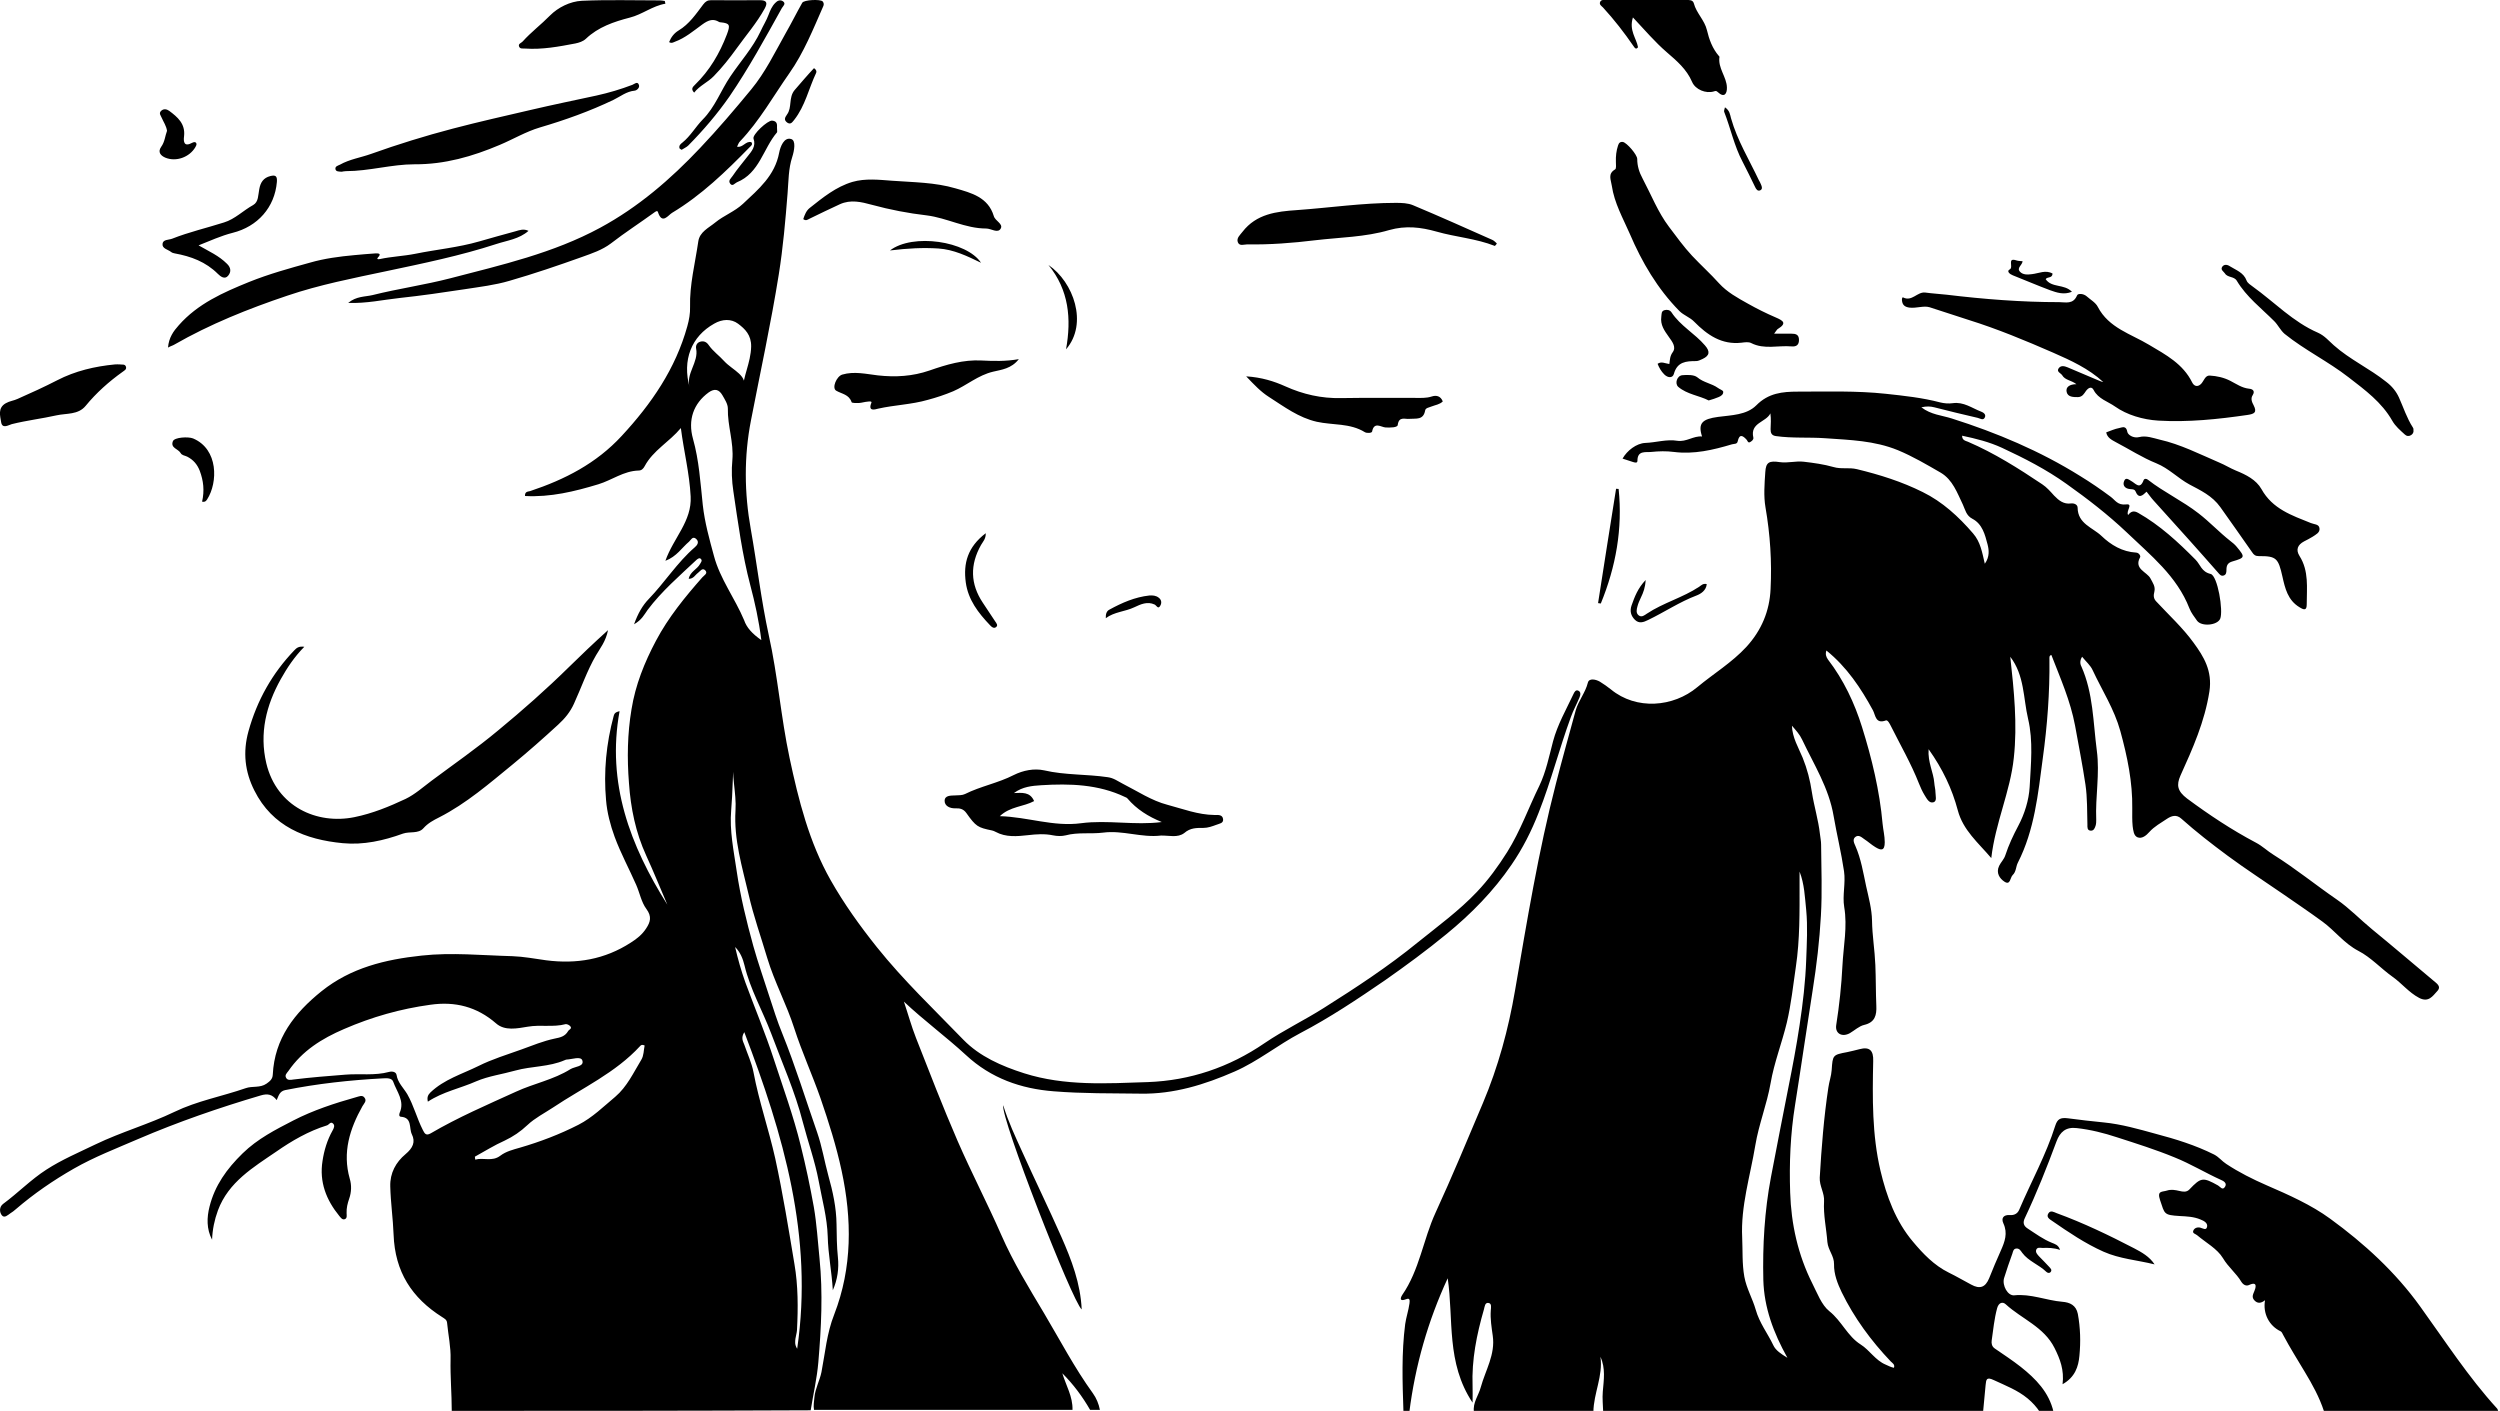 <?xml version="1.0" encoding="utf-8"?>
<!-- Generator: Adobe Illustrator 18.0.0, SVG Export Plug-In . SVG Version: 6.00 Build 0)  -->
<!DOCTYPE svg PUBLIC "-//W3C//DTD SVG 1.1//EN" "http://www.w3.org/Graphics/SVG/1.1/DTD/svg11.dtd">
<svg version="1.1" id="Layer_1" xmlns="http://www.w3.org/2000/svg" xmlns:xlink="http://www.w3.org/1999/xlink" x="0px" y="0px"
	 viewBox="0 0 1276.7 720.5" enable-background="new 0 0 1276.7 720.5" xml:space="preserve">
<path d="M716.7,720.5c-0.5-14.8-1-29.6,0.9-44.3c0.5-3.5,1.7-7,2.2-10.6c0.2-1.7,0.2-2.9-1.8-2.1c-3.1,1.2-3.1-0.3-1.9-2.2
	c8.8-12.7,10.7-28.3,17-42c8.5-18.5,16.3-37.3,24.2-56c7.8-18.5,13-37.6,16.4-57.5c6.1-35.4,11.9-70.9,20.9-105.7
	c3.2-12.5,6.7-24.9,10.1-37.4c1.4-4.9,4.9-8.9,6.2-14.1c0.6-2.4,4-1.7,6.1-0.5c2,1.2,3.9,2.6,5.7,4c12.9,10.6,31.8,9.1,44.1-1.2
	c8.3-6.9,17.6-12.5,25-20.5c7.8-8.5,11.9-18.4,12.4-29.6c0.7-14-0.2-27.8-2.6-41.7c-1-5.8-0.5-12-0.1-18c0.3-5.1,2-5.9,7.4-5.1
	c4.1,0.6,8.1-0.7,12.3-0.2c5.1,0.6,10.2,1.3,15.1,2.7c4,1.2,7.9,0.1,12,1.1c11.6,2.8,23,6.4,33.6,11.7c10,4.9,18.3,12.5,25.7,21.1
	c3.8,4.4,4.6,9.5,6,15.5c2.6-3.6,2.1-7.2,1.4-9.9c-1.3-4.9-2.6-10.4-7.8-13.1c-3.1-1.6-3.6-4.6-4.8-7.2c-2.9-6-5.2-12.7-11.3-16.3
	c-7.1-4.1-14.2-8.3-21.9-11.5c-12-4.9-24.4-5.2-37.1-6.1c-8.4-0.6-16.8,0.1-25.2-1.1c-2.2-0.3-2.7-1.6-2.7-3.5
	c0.1-2.6,0.3-5.2-0.1-8.1c-2.2,4.6-10.5,4.7-8.7,12.4c0.2,1-0.8,1.8-1.7,2.3c-1.1,0.5-1.2-0.6-1.7-1.2c-1.9-2.1-3.7-3.3-4.6,0.8
	c-0.3,1.5-1.8,1.2-2.9,1.5c-9.7,2.9-19.4,5.2-29.7,3.9c-3.8-0.5-7.7-0.4-11.5,0c-2.9,0.3-7.1-0.9-7.1,4.5c0,1.4-1.4,0.9-2.4,0.6
	c-1.7-0.6-3.4-1.1-5.2-1.7c2.3-4.1,7.1-7.8,11.6-8c5.5-0.2,10.9-2,16.4-1.1c4.6,0.7,8.2-2.6,12.6-2.2c-2.2-6.8,0.1-8.9,8.2-10
	c6.7-0.9,14.5-0.9,19.5-5.9c6.2-6.3,13.4-7,21.2-7c15,0,30-0.5,44.9,1.1c9.3,1,18.7,2,27.8,4.4c2,0.5,4.3,0.7,6.4,0.4
	c5.6-0.8,9.8,2.5,14.5,4.3c1.1,0.4,2.7,1.4,1.9,3c-0.8,1.7-2.4,0.5-3.6,0.2c-7.4-1.7-14.8-3.5-22.2-5.4c-2-0.5-3.9-0.6-6.6,0
	c4.9,3.8,10.5,4.1,15.5,5.7c23,7.3,45.1,16.6,65.6,29.4c5.4,3.3,10.5,6.8,15.6,10.6c2.3,1.7,3.5,4.4,7.8,3.9c4-0.5-0.2,3.4,1.1,5.4
	c1.4-1.8,2.8-2.4,5.1-1.1c11.1,6.3,20.4,14.9,29.3,23.9c2.5,2.5,3,6.2,7.7,7.3c3.6,0.8,6.6,18.9,4.9,22.9c-1.5,3.4-9.5,4.1-11.8,1
	c-1.4-2-3-4-3.9-6.3c-6.4-16.5-19.8-27.1-32-38.8c-9.6-9.1-20.1-17.2-30.8-24.8c-10.2-7.3-21.5-13.1-32.9-18.4
	c-6.5-3-13.3-4.7-20.4-6.2c0,2.4,1.8,2.6,3,3.1c13.5,5.8,25.8,13.6,37.9,21.7c2.3,1.5,4.2,3.7,6.1,5.8c2.4,2.5,4.9,4.5,8.6,4
	c1.7-0.2,3.4,0.6,3.4,2.2c0.1,8.2,7.7,10.1,12.2,14.4c4.8,4.6,10.6,8.1,17.7,8.5c1.5,0.1,2.4,1.8,2,2.4c-3.3,6,3.5,7.4,5.3,10.8
	c1.2,2.3,2.6,4.1,2,6.7c-0.5,2-0.5,3.5,0.9,5c6.5,7,13.6,13.5,19.1,21.1c5.2,7.1,9.7,14.4,8.1,24.9c-2.4,15.4-8.5,29.1-14.8,43
	c-2.1,4.8-1.6,7.9,3.4,11.7c11.2,8.3,22.8,16,35.1,22.5c3.3,1.7,5.9,4.3,9,6.2c11.2,7,21.5,15.4,32.4,22.9
	c6.4,4.4,11.9,10.2,18,15.2c10.5,8.6,20.8,17.4,31.2,26.1c1.7,1.5,4.4,3,2,5.5c-2.3,2.5-4.4,5.9-9.2,3.4c-5.3-2.8-8.9-7.5-13.6-10.8
	c-5.9-4.2-11-9.9-17.4-13.2c-7.3-3.8-12-10.3-18.3-14.9c-6.7-4.9-13.5-9.5-20.3-14.2c-9.4-6.5-19-12.7-28.2-19.5
	c-8.1-6-16.1-12.2-23.6-18.9c-2.5-2.3-5-1.5-7.3,0c-3.1,2.1-6.5,3.9-9.1,6.8c-1.5,1.7-3.7,3.6-6,2.7c-2-0.8-2.2-3.6-2.5-5.7
	c-0.3-3-0.2-6-0.2-9c0.2-13.5-2.5-26.5-6.1-39.6c-3.1-11.2-9.3-20.7-14.1-31c-1.1-2.5-3.4-4.4-5.4-6.9c-1.2,1.8-1.1,3.6-0.4,4.9
	c6.1,13.7,6,28.5,7.9,43c1.6,11.9-0.8,23.5-0.3,35.3c0,1,0,2-0.3,3c-0.4,1.2-0.9,2.7-2.5,2.6c-1.9-0.1-1.7-1.8-1.7-3.1
	c-0.2-6.8,0-13.6-1-20.4c-1.5-10.1-3.5-20.1-5.3-30.1c-2.4-12.8-7.5-24.2-12.1-36.1c-1.2,0.2-1,1.4-1,2.2c0.2,17-1.1,33.9-3.4,50.6
	c-2.4,18.1-4.2,36.5-12.7,53.2c-1.1,2.1-0.8,4.6-2.7,6.4c-1.3,1.3-1.1,5.3-4.1,3.4c-2.5-1.6-4.5-4.5-2.8-8.1
	c0.9-1.9,2.5-3.3,3.2-5.5c1.7-5.2,4-10.1,6.6-15c3.2-6,5.4-13.1,5.8-19.8c0.6-11.6,1.9-23.4-0.8-34.8c-2.5-10.6-1.8-22.2-9.1-31.7
	c1.9,17.3,3.7,34.5,1.8,51.7c-1.8,17.1-9.4,33-11.5,51.1c-6.7-7.9-14.4-14.2-17.1-24.4c-2.9-10.9-7.7-21.1-14.9-31.2
	c-0.5,6.7,2.5,11.8,2.9,17.2c0.1,1.6,0.6,3.3,0.6,4.9c0,1.7,0.9,4.4-1,5c-2.3,0.7-3.5-2-4.6-3.7c-1.1-1.8-2-3.8-2.8-5.8
	c-4-10.2-9.5-19.7-14.4-29.5c-0.6-1.2-1.6-3.1-2.5-2.8c-5.3,2-5.3-2.6-6.6-5.1c-6.2-11.4-13.3-22.1-23.8-30.6
	c-0.6,1.8-0.2,3.2,0.8,4.6c8,10.4,13.6,22.3,17.4,34.5c5,16,9,32.5,10.5,49.4c0.3,3.1,1.1,6.2,1.1,9.4c0,4.5-1.9,4.3-4.8,2.5
	c-2-1.2-3.7-2.8-5.7-4.1c-1.3-0.9-2.8-2.4-4.5-1.1c-1.7,1.3-0.5,3.4,0,4.6c2.9,6.6,4,13.6,5.5,20.6c1.3,5.8,2.9,11.7,3,17.5
	c0.1,7.6,1.4,15.1,1.7,22.7c0.3,7,0.2,13.9,0.5,20.9c0.2,4.6-0.6,8.4-6.2,9.7c-2.6,0.6-4.9,2.8-7.3,4.2c-3.9,2.2-7.6,0.3-7-4
	c1.6-10.2,2.7-20.4,3.2-30.6c0.5-9.9,2.6-19.7,0.9-29.8c-1-6,0.8-12.1-0.1-18.3c-1.4-9.5-3.7-18.8-5.3-28.1
	c-2.4-14.4-10.1-26.4-16.1-39.1c-1.2-2.6-3.2-4.8-5.2-7.1c0.2,6.1,3.3,11.1,5.5,16.4c2.3,5.7,3.8,11.5,4.7,17.6
	c1.1,7.1,3.3,14.1,4.1,21.3c0.2,1.8,0.6,3.6,0.6,5.4c0.1,12.1,0.6,24.2-0.1,36.3c-0.7,12.7-2.2,25.4-4.2,38
	c-3.1,19.6-5.9,39.2-9,58.7c-2.4,14.9-3,29.8-2.5,44.7c0.5,16.1,4,31.9,11.3,46.4c2.5,4.9,4.7,11,8.7,14.2c6.3,5,9.3,12.8,16,17
	c4.6,2.9,7.5,8.1,12.8,10.3c1.4,0.6,2.6,1.3,4.2,1.6c0.6-1.7-0.8-2.4-1.6-3.2c-10.1-10.6-18.7-22.3-25.1-35.4
	c-2.1-4.4-4-9.2-3.9-14.3c0.1-4.2-3-7.1-3.4-11.3c-0.5-6.9-2.1-13.8-1.7-20.8c0.3-4.2-2.4-7.8-2.2-12.1c0.9-15.4,2.1-30.8,4.4-46
	c0.4-3,1.5-5.9,1.7-9c0.5-7.7,0.6-7.7,7.9-9.1c2.1-0.4,4.2-1,6.3-1.5c5.2-1.4,7.2,0.7,7,6.1c-0.4,18.8-0.6,37.6,3.7,55.9
	c3.1,13.1,7.8,25.9,16.6,36.3c5.1,6.1,10.8,12.1,18.3,15.8c3.9,1.9,7.6,4.1,11.4,6.1c4.5,2.5,7.3,1.4,9.2-3.2
	c1.9-4.8,3.9-9.5,6-14.2c2-4.5,3.6-8.8,1.3-13.8c-1.3-2.8,0.1-4.5,3.3-4.3c2.3,0.2,4-0.8,4.8-2.8c6.1-14.3,13.7-28,18.4-42.9
	c1.1-3.3,2.5-4.2,6.5-3.7c6,0.8,12.1,1.5,18.2,2.1c9.1,0.9,17.8,3.4,26.5,5.8c10.2,2.7,20.3,5.8,29.9,10.6c2.5,1.3,4,3.4,6.2,4.8
	c6.5,4.3,13.5,7.8,20.6,10.9c11.3,4.9,22.8,10,32.5,17.1c17.3,12.6,33.3,27.2,46,44.9c12.7,17.6,24.5,35.9,39.2,52
	c0.3,0.3,0.4,0.9,0.6,1.4c-29.7,0-59.3,0-89,0c-2.3-7.1-6-13.8-9.8-20.1c-3.7-6.2-7.6-12.4-11-18.8c-0.4-0.7-0.7-1.6-1.3-1.9
	c-5.9-2.8-9.2-9.1-8-15.9c-2,1.6-3.8,1.8-5.4,0.1c-1.6-1.7-0.7-3.1,0-4.9c0.5-1.2,1.9-5.1-2.7-3c-1.4,0.7-2.9,0.1-4-1.6
	c-2.6-4.4-6.7-7.5-9.4-12.1c-2.9-4.8-8.7-7.9-13.2-11.7c-0.8-0.7-2.6-0.9-1.9-2.4c0.5-1.2,1.9-1.8,3.4-1.5c1.3,0.3,3.2,1.7,3.6-0.4
	c0.4-1.9-1.5-3-3.3-3.7c-3.5-1.5-7.1-1.6-10.7-1.8c-8.2-0.5-7.6-1-10-8.1c-1.7-5,1.1-4.1,3.5-4.9c2.2-0.7,4.2-0.3,6.4,0.2
	c1.7,0.4,3.6,0.8,5.1-0.8c5.9-6.2,6.9-6.3,14.6-2c1.1,0.6,2.3,2.8,3.6,0.6c1.1-1.8-0.8-2.9-2-3.4c-8-3.6-15.5-8.2-23.7-11.5
	c-9.7-4-19.6-7.1-29.5-10.3c-6.7-2.2-13.4-3.9-20.5-4.7c-5.7-0.7-8.6,2-10.4,6.8c-4.9,13.2-10.1,26.3-16.1,39
	c-1.2,2.4-0.8,4.1,1.4,5.5c4,2.6,7.9,5.5,12.4,7.3c1.4,0.6,3.3,1,4.1,3.6c-3.3-1.1-6.1-1.1-8.9-1c-1.1,0-2.6-0.5-3.2,0.8
	c-0.6,1.4,0.5,2.5,1.4,3.5c1.7,1.8,3.5,3.5,5.2,5.4c0.6,0.7,1.6,1.5,0.7,2.6c-0.7,0.8-1.7,0.4-2.2-0.1c-3.8-3.7-9.1-5.4-12.3-9.7
	c-0.8-1.1-1.4-2.3-3-2.2c-1.5,0.1-1.7,1.5-2,2.5c-1.5,4.2-3,8.4-4.3,12.7c-1,3.7,1.9,9,5.2,8.7c8.5-0.9,16.3,2.6,24.6,3.3
	c3.8,0.3,7,1.7,7.9,6.2c1.3,7.1,1.5,14.3,0.8,21.4c-0.5,5.5-2.2,10.9-8.6,14.5c0.9-7.3-1.3-12.9-4.1-18.5
	c-5.4-10.8-16.7-14.8-24.9-22.3c-1.6-1.5-3.6-0.9-4.4,1.9c-1.5,5.5-2,11.1-2.8,16.6c-0.2,1.5,0.1,3,1.5,4c4.5,3.1,9.1,6.1,13.3,9.4
	c7.7,6.1,14.5,13,16.8,23.1c-2.3,0-4.7,0-7,0c-1.7-2.6-3.7-4.8-6.2-6.9c-5.2-4.3-11.3-6.6-17.3-9.4c-3.8-1.8-3.9-0.3-4.2,2.5
	c-0.4,4.6-0.9,9.2-1.3,13.8c-64.7,0-129.3,0-194,0c-0.1-3.5-0.5-7-0.2-10.4c0.5-6,1.5-11.9-1.2-17.8c1.4,9.8-3.5,18.6-3.6,28.2
	c-20.3,0-40.7,0-61,0c-0.7-4.8,2.4-8.5,3.5-12.7c2.4-8.7,7.5-16.7,6.1-26.3c-0.6-4.3-1.3-8.5-1-12.9c0.1-1.4,0.6-3.6-1.2-3.8
	c-1.8-0.3-1.9,1.9-2.3,3.3c-3.7,12.8-6.3,25.7-5.8,39.1c0.1,2.4,0,4.7,0,8.5c-13.6-20.4-9.6-42.6-12.7-63.5
	c-10.1,21.8-16.6,44.6-19.6,68.4C719.3,720.5,718,720.5,716.7,720.5z M919,445.1c0,2.1,0,4.2,0,6.4c0,14.1,0.2,28.2-1.9,42.3
	c-1.4,9.5-2.4,19.1-4.6,28.4c-2.5,10.4-6.5,20.5-8.3,31c-1.9,10.8-6,20.9-7.8,31.7c-2.6,15.7-7.5,31.1-6.7,47.2
	c0.3,6.6-0.1,13.2,1.1,19.9c1.1,6,4.2,11.2,5.8,16.8c1.9,6.8,6.1,12.1,9,18.2c1.2,2.6,3.9,4.4,7.2,6.4
	c-7.2-12.9-11.9-25.7-12.3-39.7c-0.4-17.7,0.6-35.2,3.9-52.6c2.9-15.3,5.9-30.5,8.9-45.8c2.1-10.5,4.1-21,5.7-31.7
	c1.7-11.2,3-22.3,3.4-33.5c0.3-8.4,0.8-16.8,0-25.3C921.7,458.1,921.5,451.5,919,445.1z M230.7,720.5c0-8.8-0.8-17.5-0.6-26.3
	c0.2-6.2-1.2-12.5-1.8-18.8c-0.2-1.5-1.3-2-2.5-2.8c-15.5-9.8-24.1-23.1-24.8-42.1c-0.3-8.1-1.5-16.4-1.7-24.6
	c-0.2-6.9,2.9-12.4,7.8-16.5c3.7-3.1,5.2-6.2,3.2-10.2c-1.5-3.1,0.3-8.5-5.6-8.9c-1-0.1-0.9-1.2-0.6-2c2.7-6-1.5-10.8-3.3-15.9
	c-0.7-2-3.4-1.8-5.4-1.7c-16.7,0.9-33.3,2.7-49.8,6c-2.8,0.6-3.3,2.8-4.3,5.1c-2.3-3-4.7-3.4-8.1-2.4c-21.3,6.3-42.2,13.5-62.7,22.3
	c-11.1,4.8-22.3,9.1-32.8,15.1c-10.5,6-20.4,12.8-29.6,20.7c-0.9,0.8-1.8,1.5-2.8,2.1c-1.3,0.9-3,2.6-4.3,1.1
	c-1.4-1.7-1.4-4.4,0.6-5.9c7.6-5.6,14.3-12.5,22.1-17.5c7.7-5,16.6-8.8,25.1-12.9c13.1-6.3,27.2-10.3,40.3-16.6
	c11.6-5.6,24.3-7.9,36.4-12.1c3.4-1.2,7.3,0,10.6-2.3c1.7-1.2,3.1-2.3,3.2-4.6c0.9-18.5,11.1-31.5,24.9-42.6
	c15-12,32.5-16.2,51.1-18.2c15.5-1.7,30.9-0.1,46.3,0.3c5.8,0.2,11.5,1.3,17.3,2.1c15.5,2,29.9-0.4,43.2-9c3.2-2,5.9-4.2,7.9-7.3
	c2.1-3.2,3-6,0.1-9.9c-2.6-3.5-3.4-8.2-5.2-12.3c-3.6-8.2-7.9-16.1-11-24.5c-2.2-6-3.9-12.5-4.4-18.8c-1.3-14.5,0.1-28.9,3.9-43
	c0.3-1,0.6-1.9,3-2.4c-6.7,36.7,5.4,68.6,24.4,98.8c-3.6-8.4-7-16.8-10.8-25.1c-5.4-11.8-7.9-24.1-8.8-37c-1-12.7-0.8-25.2,1.3-37.7
	c2-12.4,6.6-23.9,12.5-35c6.3-11.9,14.8-22.3,23.7-32.4c0.9-1,3-2,1.4-3.6c-1.5-1.4-2.6,0.6-3.7,1.4c-1.4,1-2.2,3-4.7,3
	c0.7-3.7,4.3-4.8,5.8-7.6c0.5-0.9,1.3-1.7,0.4-2.6c-0.7-0.7-1.6,0-2.2,0.5c-8.7,8.2-17.8,16-25,25.6c-1.7,2.4-3,5.1-6.9,7.3
	c2-5.6,4.4-9.7,7.5-12.9c8.2-8.5,14.5-18.6,23.5-26.4c1.2-1,2.5-2.7,0.7-4.3c-1.8-1.6-2.7,0.6-3.6,1.4c-3.7,3.1-6.3,7.6-12.1,9.8
	c4.1-11.7,13.6-20.2,12.9-32.9c-0.6-11.8-3.5-23.1-5-34.9c-5.9,7.1-14.2,11.4-18.5,19.5c-0.7,1.3-1.6,2.2-3.1,2.2
	c-7.6,0.2-13.6,4.9-20.5,7c-12.2,3.7-24.5,6.7-37.5,6c-0.1-2.3,1.4-2.2,2.6-2.5c17.7-5.9,33.8-14.1,46.8-28.2
	c15.2-16.4,27.5-34.3,33.5-56c0.9-3.2,1.5-6.6,1.4-9.8c-0.3-11.4,2.6-22.4,4.2-33.5c0.7-4.9,5.3-6.9,8.7-9.7
	c4.4-3.6,9.8-5.5,14.1-9.5c8-7.5,16.3-14.4,18.5-26.1c0.6-3.1,2.5-8.1,6.1-7c2.6,0.7,1.6,6,0.6,9.1c-2,6.1-1.9,12.4-2.4,18.6
	c-1.1,13.9-2.3,27.7-4.5,41.5c-4,25-9.4,49.7-14.2,74.5c-3.6,18.4-3.4,37.1-0.1,55.5c3.2,18,5.3,36.3,9.2,54.2
	c4.6,20.7,6.2,41.9,10.6,62.6c4.6,21.6,10,43.1,21,62.5c6.8,12,14.9,23.3,23.6,34.2c13.6,17,29.2,31.8,44.2,47.3
	c8.3,8.5,19.4,13.4,31,17.1c20.8,6.6,42.2,5.2,63.3,4.5c21.4-0.8,41.4-7.5,59.5-19.9c9.7-6.6,20.4-11.7,30.3-18
	c16.5-10.4,32.8-21.1,48-33.5c10.3-8.3,21-16.1,30.1-25.7c5.9-6.2,10.9-13.1,15.5-20.4c6.7-10.7,10.9-22.6,16.4-33.8
	c3.4-7.1,5-15.1,7-22.7c2.3-8.6,6.7-16.2,10.4-24.1c0.5-1.1,1.2-2.4,2.5-1.8c1.5,0.7,1.1,2.3,0.6,3.5c-1.4,3.4-3.2,6.6-4.4,10
	c-5.9,16.1-10.1,32.7-16.4,48.7c-3.7,9.5-8.2,18.4-13.9,26.7c-9.2,13.5-20.6,25.1-33.2,35.4c-10.1,8.3-20.7,16.1-31.4,23.6
	c-14,9.6-28.2,19.1-43.3,27c-11.4,6-21.6,14.4-33.5,19.6c-15.3,6.7-31.1,11.6-48,11.3c-14.8-0.2-29.6,0-44.4-1.2
	c-16.7-1.3-32-6.6-44.8-18.5c-10.2-9.4-21.4-17.6-31.7-27.3c2.1,6.2,3.8,12.5,6.2,18.6c6.9,17.6,13.7,35.2,21.2,52.5
	c7.1,16.3,15.3,32,22.4,48.2c6.1,13.9,14,26.8,21.7,39.7c8.2,13.8,15.6,28,25,41c1.8,2.5,3,5.4,3.6,8.5c-1.7,0-3.3,0-5,0
	c-3.9-6.8-8.6-13.1-14.2-18.7c1.9,6.3,5.4,11.9,5.2,18.7c-44,0-88,0-132,0c-0.4-2.2,0-4.2,0.2-6.4c0.4-4.5,2.7-8.5,3.6-12.9
	c1.9-9.8,2.7-19.8,6.5-29.4c9.3-24,9.1-48.7,3.8-73.4c-2.7-12.6-6.6-24.9-10.8-37.1c-4.2-12-9.5-23.6-13.4-35.7
	c-3.9-12.2-10.1-23.6-13.8-35.9c-3.2-10.8-7-21.4-9.5-32.4c-3.3-14.1-7.6-28.1-6.7-42.9c0.6-9.2-2.4-18.2-0.7-27.3
	c-0.8,9.1-0.7,18.1-1.5,27.1c-0.9,10.5,1.3,20.8,2.8,31.1c1.9,13,5,25.6,8.5,38.3c2.4,8.6,5.4,17,8.1,25.5
	c2.1,6.4,4.1,12.9,6.7,19.2c6.7,16.6,11.9,33.6,17.8,50.5c2.5,7.2,3.7,14.7,5.7,22c2.3,8.2,4.1,16.4,4.2,24.9
	c0.1,5.6,0.1,11.2,0.7,16.9c0.6,5.6-0.2,11.4-2.6,16.8c-0.5-9.3-2.4-18.3-2.6-27.5c-0.3-9.7-2.9-18.9-4.6-28.2
	c-1.9-10.2-5.5-20.1-8.1-30.1c-4-15.7-10.6-30.3-16.2-45.4c-4.4-11.6-10.7-22.5-13.6-34.7c-0.8-3.3-2.1-6.7-4.8-9.4
	c1.4,6.1,3.1,12.1,5.2,18c4.8,13.1,10.2,25.9,14.5,39.1c4.8,14.7,10.1,29.2,13.8,44.3c2.6,10.4,4.8,20.8,6.7,31.4
	c1.5,8.7,2,17.4,2.9,26.2c1.8,17.7,0.9,35.4-0.6,53.1c-0.7,8.2-2.6,16.3-3.9,24.5C352.7,720.5,291.7,720.5,230.7,720.5z
	 M218.5,562.6c-0.5-2.2,0-3.4,1.3-4.7c7-6.7,16.2-9.4,24.5-13.5c7-3.5,14.6-5.8,22.1-8.5c5.5-2,11.1-4.3,16.8-5.5
	c3-0.6,5.3-1.1,6.9-3.8c0.4-0.8,2-1.2,1.3-2.3c-0.4-0.7-1.8-1.4-2.5-1.3c-6.4,1.7-12.9,0.2-19.3,1.3c-5.5,0.9-11.8,2.3-16.3-1.7
	c-9.8-8.5-20.9-11.3-33.5-9.5c-15.3,2.1-29.8,6.2-44.1,12.4c-11.4,4.9-21.3,11.1-28.4,21.4c-0.8,1.1-2,2.1-1.2,3.5
	c0.7,1.4,2.3,1.1,3.6,0.9c8.9-1.1,17.8-1.8,26.7-2.5c7.4-0.6,15,0.6,22.3-1.4c1.5-0.4,3.5-0.1,3.8,1.5c0.6,4,3.6,6.7,5.5,9.9
	c3.3,5.8,4.9,12.3,7.9,18.2c0.9,1.7,1.5,3.2,4,1.8c14-8.2,28.9-14.6,43.6-21.3c9.1-4.2,19.2-6.1,27.8-11.5c2.3-1.4,7.1-1.3,6.1-4.4
	c-0.7-2.4-5.3-0.6-8.1-0.5c-0.3,0-0.6,0.2-0.9,0.3c-8,3.5-16.9,3-25.2,5.3c-6.7,1.9-13.7,2.8-20,5.5
	C235.1,555.8,226.2,557.5,218.5,562.6z M388.8,326.9c-1.3-10.3-3.3-19.2-5.6-27.9c-4.2-15.9-6.3-32.1-8.7-48.2
	c-0.8-5.2-1-10.7-0.5-15.8c0.8-9.1-2.5-17.5-2.3-26.4c0-2.3-1.6-4.7-2.8-6.8c-1.7-2.9-3.9-3.6-7-1.4c-7.8,5.7-10.7,14.1-8,23.7
	c3.1,11,3.8,22.5,5,33.8c1,9,3.4,17.5,5.7,26c3.1,11.7,10.7,21.6,15.4,32.8C381.3,320.5,384.1,323.6,388.8,326.9z M242.5,590.7
	c0.1,0.5,0.1,1,0.2,1.5c4.2-1.2,8.6,1.2,12.8-2c2.9-2.2,6.5-3.1,10-4.1c10.3-3,20.3-6.8,29.9-11.7c7.2-3.7,12.8-9.3,18.8-14.3
	c6-5.1,9.3-12.3,13.3-18.9c1.3-2.1,1.2-4.9,1.7-7.3c-1.3-0.6-1.9-0.2-2.3,0.3c-12.6,13.7-29.4,21.3-44.5,31.4
	c-4.4,2.9-9.3,5.4-13,8.9c-3.6,3.4-7.3,5.9-11.7,8C252.5,584.8,247.6,587.9,242.5,590.7z M380.1,527.1c-1.8,2.9-0.7,4.6,0,6.4
	c1.6,4.7,3.8,9.3,4.7,14.1c2.8,14.9,7.8,29.2,11.1,44c3.9,17.9,6.8,35.9,9.8,53.9c1.9,11,1.9,22.5,1.3,33.8
	c-0.1,1.5-0.6,2.9-0.8,4.4c-0.1,1.3-0.5,2.8,0.9,5.1C415.5,631.4,400,579.3,380.1,527.1z M352.2,197.9c-2.1-7.2,4.7-12.8,3.3-19.9
	c-0.3-1.5,0.4-3,2.1-3.5c1.8-0.5,3.2,0.1,4.3,1.7c2.2,3.2,5.4,5.4,7.9,8.2c4.4,4.8,12.7,7.5,9.7,14.3c-0.3-5.9,3.9-13.3,4.1-21.7
	c0.1-5.9-3.1-9-6.7-11.7c-3.5-2.6-8.1-2.4-12.2,0C353.1,171.8,348.3,183.8,352.2,197.9z M1055.4,200.2c0.6,2.6,3.4,2.6,5.8,2.6
	c2.3-0.1,3.1-1.8,4.1-3.2c1.3-1.7,2.9-2.4,3.9-0.4c2.3,4.5,7.4,5.9,10.9,8.4c6.1,4.3,14.2,6.7,22.1,7.2c15.3,0.9,30.5-0.7,45.6-2.9
	c3.3-0.5,5-1.2,3.1-4.9c-0.8-1.5-1.7-3.4-0.5-5.2c1.5-2.4-0.4-3.2-1.9-3.3c-3.6-0.4-6.4-2.4-9.5-4c-3.3-1.7-6.9-2.5-10.5-2.7
	c-2.4-0.2-3,2.8-4.5,4.3c-1.9,1.8-3.6,1-4.5-0.8c-4.7-9.5-13.4-14.1-22-19.2c-9.3-5.6-20.6-8.6-26.2-19.4c-1.1-2.2-3.8-3.7-5.7-5.4
	c-1.6-1.4-4.5-1.6-4.9-0.4c-2,4.7-5.9,3.4-9.1,3.4c-19.3,0-38.4-1.5-57.5-3.8c-3.6-0.4-7.3-0.6-10.9-1.1c-4.1-0.5-6.8,4.8-11.3,2.5
	c-0.5-0.3-0.7,0.9-0.6,1.5c0.2,2.4,1.5,3.4,3.9,3.7c3.5,0.4,7.2-1.1,10.2-0.2c6.7,2.1,13.3,4.4,20,6.5c14.7,4.6,28.9,10.5,43.1,16.7
	c9.1,4,18.1,8.1,25.6,15c-1.1-0.2-2.1-0.7-3.1-1.1c-5-2.1-10.1-4.3-15.1-6.4c-1.5-0.6-3.4-1.2-4.6,0.5c-1.2,1.8,1.1,2.4,1.8,3.5
	c1.5,2.6,4.6,2.5,7.3,4.6C1057,196.2,1054.8,197.6,1055.4,200.2z M150.3,332.1c-11.3,11.8-19,25.5-23.4,41.3
	c-3,10.8-1.8,20.8,3,30.3c9.2,18.4,26.1,25.1,45.2,26.9c10.5,1,20.8-1.3,30.7-4.9c3.5-1.2,7.8,0.2,10.4-2.7c2.3-2.6,5.1-4.1,8.1-5.6
	c13.9-7.1,25.6-17.3,37.6-27.1c7.9-6.5,15.6-13.3,23.1-20.2c3.5-3.2,6.2-6.5,8.1-10.7c3.8-8.3,6.7-16.9,11.3-24.8
	c2.1-3.6,5-7.1,6.1-12.8c-7.4,6.7-13.8,12.8-20,18.9C279,352,266.9,362.7,254.4,373c-10.9,9.1-22.6,17.2-34,25.7
	c-4.3,3.2-8.5,7-13.3,9.3c-8.3,3.9-16.8,7.4-26.1,9.3c-19.1,3.9-39.7-5.3-45-27.5c-3.6-15.3-0.1-29.6,7.4-43
	c3.2-5.7,6.8-11.2,12-16.5C152.4,329.9,151.4,331,150.3,332.1z M203.9,152.2c11.2-1.2,22.3-2.8,33.4-4.5c7.7-1.2,15.5-2.1,22.9-4.3
	c12.5-3.6,24.8-7.8,37.1-12.2c5-1.8,10.2-3.5,14.7-6.9c7.1-5.5,14.7-10.4,22-15.7c0.7-0.5,1.7-1.3,2-0.3c2.1,6.6,5.3,1.5,7.2,0.4
	c15-9,27.5-21.1,39.7-33.6c0.6-0.6,1.7-1.3,0.8-2.5c-2.9-0.8-4.3,3-7.3,2.3c0.5-1,0.8-2,1.5-2.7c10-10.5,17-23.1,25.2-34.8
	c7.4-10.5,12.2-22.6,17.4-34.4c0.3-0.8,0.2-1.6-0.4-2.3c-1.3-1.2-9.5-0.8-10.4,0.7c-2.9,5.1-5.5,10.4-8.5,15.6
	c-5.5,9.8-10.4,20-17.6,28.7c-8.4,10.2-17,20.3-26.1,29.9c-15.1,16-31.6,30.2-51,40.7c-24,13-50.4,19-76.5,25.8
	c-13.1,3.4-26.6,5.3-39.8,8.6c-3.8,0.9-8.2,0.5-12.4,4C187.3,155,195.6,153.1,203.9,152.2z M907.9,168c4.9-3,2.6-4.3-1.1-5.9
	c-4.9-2.1-9.7-4.5-14.3-7.1c-5.2-2.9-10.5-5.8-14.6-10.3c-4.4-4.9-9.3-9.3-13.8-14.1c-4.3-4.6-8-9.8-11.8-14.8
	c-5.6-7.4-9.1-16.4-13.5-24.7c-1.7-3.1-2.7-6.4-2.7-9.9c0-2.2-5.3-8.3-7.3-8.7c-1.4-0.2-2.1,0.5-2.5,1.8c-0.9,2.7-1.2,5.5-1.1,8.4
	c0,1.3,0.3,3.4-0.4,3.8c-3.9,2.3-2.1,5.3-1.7,8.3c1.3,8.9,5.7,16.6,9.2,24.6c6.2,14.5,14.1,28,25.3,39.4c2.3,2.3,5.4,3.2,7.6,5.5
	c6.6,6.7,14,11.9,24.2,10.7c1.6-0.2,3.6-0.5,4.9,0.2c6.7,3.4,13.7,1.1,20.6,1.7c2.3,0.2,3.8-0.6,3.8-3.3c0-2.8-1.7-3.2-3.9-3.2
	c-2.6,0-5.2,0-8.8,0C907.3,168.7,907.5,168.2,907.9,168z M1080.5,225.8c6.9,3.6,13.5,7.9,20.7,10.8c6.4,2.6,11,7.6,16.9,10.8
	c5.6,3,11.6,5.7,15.8,11.6c5.4,7.7,10.9,15.3,16.2,23c0.9,1.4,1.7,2,3.5,2c9-0.1,9.9,1.2,12,10.5c1.3,5.8,2.7,12,8.7,15.6
	c2.4,1.5,3.7,1.7,3.7-1.5c0-8.4,1.2-17-3.7-24.7c-2-3.2-0.9-5.7,2.3-7.4c1.5-0.8,3-1.5,4.4-2.4c1.6-1.1,3.9-2.1,3.5-4.4
	c-0.3-2.1-2.8-1.9-4.4-2.6c-9.7-3.9-19.6-7.2-25.2-17.3c-2.7-4.8-7.9-7.4-13.1-9.5c-2.9-1.2-5.6-2.9-8.5-4.1
	c-10-4.3-19.8-9.3-30.4-11.7c-3.3-0.8-7-2.2-10.4-1.3c-3.2,0.8-5.9-1.3-6.1-2.6c-0.6-3.5-2.7-2.3-4.2-2c-2.2,0.4-4.4,1.4-6.6,2.2
	C1076.1,223.5,1078.3,224.6,1080.5,225.8z M592.9,426.7c-9.9,1.2-19.6-2.8-29.5-1.5c-6.4,0.8-12.9-0.3-19.2,1.4
	c-2,0.5-4.4,0.4-6.4,0c-4.3-0.9-8.5-0.6-12.8-0.1c-5.5,0.6-11.3,1.2-16.6-1.7c-0.6-0.3-1.2-0.6-1.8-0.7c-7.3-1.5-8.2-2-13.1-8.9
	c-1.5-2.1-3.3-2.5-5.6-2.4c-2.8,0.1-5.5-1.2-5.5-3.8c0-2.9,3.2-2.7,5.5-2.8c1.6-0.1,3.5,0,4.9-0.7c8-4,16.9-5.6,24.9-9.7
	c4.8-2.4,10.4-3.5,15.5-2.4c10.7,2.5,21.7,1.9,32.5,3.5c3,0.4,5.1,2,7.6,3.3c7.5,3.8,14.8,8.7,22.9,10.8c7.9,2.1,15.6,5.1,24,5.2
	c1.8,0,4.1-0.3,4.4,2.1c0.3,2.2-2,2.3-3.4,2.9c-2.2,0.8-4.3,1.6-6.7,1.6c-3.4,0-6.6-0.1-9.7,2.6C601.4,428,596.9,426.6,592.9,426.7z
	 M593.3,419.8c-6.9-2.8-12.8-6.5-17.5-12c-0.3-0.4-0.8-0.6-1.3-0.8c-13.6-6.5-28.2-6.9-42.8-6c-4.6,0.3-9.5,0.7-13.9,4
	c4-0.1,8.2-0.8,10.3,4.1c-5.3,2.9-12.3,2.7-17.5,7.7c14.3,0.4,27.4,5.5,41.5,3.6C565.7,418.6,579.5,421.6,593.3,419.8z M89,176
	c18.3-10.5,37.8-18.3,57.7-25c16.5-5.6,33.5-8.9,50.5-12.5c18.9-4,37.9-7.9,56.3-13.9c5.5-1.8,11.6-2.5,16.4-6.7
	c-2.5-1.2-4.5-0.4-6.6,0.2c-6.2,1.7-12.4,3.4-18.6,5.2c-10.7,3.1-21.8,4.1-32.6,6.3c-6,1.2-12.1,1.4-18.1,2.7
	c-1.3,0.3-1.6-0.2-1-0.8c2.1-2.2,0-2.1-1.2-2.1c-3.6,0.2-7.3,0.6-10.9,0.9c-7.6,0.7-15.2,1.7-22.5,3.8c-10.5,2.9-21,5.8-31.2,9.9
	c-13.3,5.4-26.2,11.1-35.9,22.1c-2.7,3-5.1,6.3-5.5,11.4C87.2,176.7,88.2,176.5,89,176z M764.4,124.3c-0.7-0.6-1.4-1.4-2.3-1.8
	c-13.5-6-26.9-12-40.5-17.7c-2.6-1.1-5.8-1.2-8.8-1.2c-16.9,0-33.7,2.5-50.6,3.7c-10.3,0.7-20.6,1.9-27.7,11.1
	c-1.2,1.6-3.1,3.1-2.4,5.2c0.8,2.3,3.2,1.2,4.8,1.2c11.6,0.2,23.2-0.7,34.7-2.1c12.6-1.5,25.6-1.6,37.8-5.2
	c8.5-2.4,16.1-1.5,24.3,0.8c9.8,2.8,20.1,3.5,29.7,7.3C764,125.1,764.2,124.7,764.4,124.3z M176.7,87.4c11.8,0,23.3-3.5,35-3.5
	c15.4,0.1,29.6-4,43.5-9.9c6.9-2.9,13.4-6.8,20.5-8.9c12.9-3.8,25.5-8.3,37.6-14.1c3.5-1.7,6.6-4.3,10.8-4.7
	c1.1-0.1,2.7-1.5,2.2-2.9c-0.7-2.1-2.3-0.5-3.3-0.1c-6,2.3-12.1,4.1-18.4,5.5c-11.1,2.4-22.3,4.7-33.4,7.3
	c-13.3,3.1-26.7,6.1-40,9.6c-14.1,3.7-28,8-41.7,12.9c-5.3,1.9-10.9,2.7-15.9,5.5c-1,0.5-2.5,0.8-2.3,2.2c0.2,1.4,1.7,1.3,3.2,1.4
	C175.1,87.6,175.9,87.4,176.7,87.4z M851.1,26.6c5.2,4.5,10.2,8.7,13,15.2c1.7,4,7.1,6.1,11.1,4.9c0.9-0.3,1.3-0.4,2,0.3
	c3.4,3.2,4.8,0.8,4.7-2.3c-0.1-5.4-4.7-9.9-3.8-15.7c0-0.1-0.2-0.3-0.3-0.4c-3.3-3.8-5-8.5-6.1-13.2c-1.2-5.1-5.4-8.7-6.7-13.7
	c-0.5-1.8-2.3-1.7-3.8-1.7c-13.6,0-27.3,0-40.9,0c-1.1,0-2.5-0.3-3.1,0.9c-0.7,1.4,0.7,2.2,1.4,2.9c5.7,6.2,10.9,12.9,15.7,19.9
	c0.4,0.6,1.2,1.9,2.2,0.4c-0.8-4.6-4.7-8.5-2.6-15.2C840.1,15.5,845.2,21.5,851.1,26.6z M111.3,618.1c5.4-14.5,18.1-22,29.8-30
	c7.9-5.5,16.5-10.5,25.9-13.4c1-0.3,1.8-2.1,3-1c1.2,1,0.5,2.5-0.2,3.7c-2.7,4.8-4.3,10.1-5.1,15.5c-1.7,10.7,1.9,19.9,8.6,28.1
	c0.7,0.8,1.5,2.1,2.8,1.6c1.3-0.5,0.9-2,0.9-3.1c-0.1-2.6,0.5-5,1.3-7.3c1.2-3.4,1.3-7,0.3-10.3c-3.8-13.4,0-25.4,6.5-37
	c0.8-1.4,2.4-2.7,1-4.4c-1.1-1.5-2.9-0.5-4.2-0.2c-11,3.1-22,6.7-32.1,11.9c-9.1,4.7-18.2,9.3-25.9,16.8
	c-8.1,7.9-14.2,16.4-16.9,27.2c-1.4,5.5-1.6,11.4,1.3,16.9C108.5,627.9,109.5,623,111.3,618.1z M413.6,111.6
	c5.1-2.5,10.1-4.9,15.3-7.3c5.5-2.5,10.9-1.2,16.4,0.3c9.2,2.5,18.5,4.3,28,5.4c10.3,1.3,19.7,6.7,30.3,6.7c2.6,0,5.9,2.6,7.4,0.1
	c1.5-2.5-2.8-3.9-3.5-6.5c-2.9-9.6-11.5-11.8-19.5-14.1c-10.5-3.1-21.6-3.1-32.4-3.9c-6.7-0.5-13.7-1.3-20.3,0.6
	c-8.4,2.5-15.1,8-21.8,13.3c-1.8,1.4-2.6,3.6-3.3,5.7C411.7,113,412.5,112.1,413.6,111.6z M648,202.7c7.8,5,15.2,10.6,24.5,12.7
	c8.2,1.8,16.9,0.6,24.5,5.3c1,0.6,3.5,0.5,3.7-0.3c1-5.3,4.7-2.2,6.9-2.1c2.4,0.1,6.1,0.1,6.2-1.3c0.6-4.6,3.8-2.8,6-3.1
	c3.3-0.3,7.1,0.8,8-4.3c0.2-1.3,2-1.5,3.2-2c2-0.8,4.2-1,5.8-2.6c-1.1-2.8-3.3-3.3-5.7-2.5c-2.8,0.9-5.6,0.7-8.4,0.7
	c-12.6,0-25.3-0.1-37.9,0.1c-10,0.2-19.3-1.9-28.4-6c-5.8-2.6-12.1-4.6-20-5.1C640.6,196.6,643.9,200.1,648,202.7z M501.3,184.1
	c-9.3-0.5-18,2.1-26.6,5.1c-8.7,3-17.4,3.5-26.4,2.5c-6-0.7-12.1-2.2-18.2-0.4c-2.9,0.9-5.4,6.8-3.1,8.2c2.9,1.7,6.6,1.9,7.9,5.9
	c0.2,0.5,2.5,0.4,3.8,0.4c1.5-0.1,2.9-0.6,4.4-0.7c0.7-0.1,2.3-0.3,1.9,0.6c-1.9,4.6,1.9,3.4,3.4,3c8.4-1.9,17.1-2.1,25.4-4.5
	c4.5-1.2,8.7-2.6,13-4.4c6.9-3,12.7-8.2,20.4-10c4.2-1,9.3-1.5,13.1-6.4C513.5,184.6,507.4,184.4,501.3,184.1z M1232.2,218.3
	c-3.1-4.8-4.8-10.2-7.1-15.3c-1.4-3.1-3.6-5.8-6.5-8c-8.5-6.8-18.6-11.4-26.8-18.7c-2.5-2.2-4.7-4.9-8.1-6.4
	c-12.7-5.5-22.2-15.6-33.2-23.5c-1.2-0.9-2.7-1.8-3.2-3.1c-1.5-4.1-5.3-5.3-8.5-7.3c-1.3-0.9-3-1.2-4,0.3c-0.9,1.5,0.7,2.3,1.4,3.3
	c1.4,2.3,4.7,1.4,6.1,3.8c4.9,8.2,12.5,14,19.1,20.6c2,2,3.1,4.6,5.3,6.5c10.3,8.3,22.3,14.1,32.7,22.2c8.4,6.5,16.9,12.7,22.3,22.2
	c1.6,2.8,4,4.8,6.4,7c0.9,0.9,2.1,1,3.2,0.3c0.9-0.6,1.4-1.4,1.2-2.7C1232.6,219.2,1232.5,218.7,1232.2,218.3z M339.5,0.5
	c-0.8-0.1-1.6-0.3-2.4-0.3c-13.3,0-26.6-0.4-39.9,0.2c-6.1,0.3-12.2,3.4-16.3,7.5c-4.5,4.6-9.7,8.5-14,13.3
	c-0.7,0.8-2.4,1.1-1.8,2.6c0.5,1.3,2,0.9,3.1,1c8.7,0.6,17.2-1,25.6-2.6c1.9-0.4,3.9-1,5.4-2.4c6.3-6,14.3-8.7,22.4-10.8
	c6.4-1.6,11.6-6,18.2-7.1C339.7,1.4,339.6,0.9,339.5,0.5z M29.2,194.2c-6.6,3.4-13.4,6.5-20.2,9.5c-1.9,0.9-4.1,1.1-6,2.2
	c-4.3,2.4-2.9,6.5-2.4,9.8c0.6,3.5,3.9,1.3,5.4,0.9c7.6-1.9,15.3-2.8,22.9-4.5c5-1.1,11-0.2,14.8-4.8c5.5-6.7,11.9-12.4,18.9-17.4
	c0.9-0.7,2.2-1.2,1.7-2.7c-0.5-1.4-2-0.9-3.1-1.1c-0.8-0.1-1.7,0-2.5,0C48.4,187.1,38.5,189.4,29.2,194.2z M1099.7,255.5
	c6,6.7,12.1,13.4,18.2,20.2c5,5.5,9.8,11.1,14.8,16.7c0.7,0.8,1.5,2,2.9,1.5c1.3-0.4,1.4-1.7,1.4-2.9c0-2.2,0.6-3.6,3.1-4.3
	c6.5-1.9,6.5-2.2,2.1-7.5c-0.9-1.1-2.1-2.1-3.3-3c-5.6-4.4-10.4-9.6-16.1-14c-8.2-6.4-17.7-10.8-25.9-17.2c-0.7-0.6-1.8-0.7-2.2,0.2
	c-1.9,5.1-4.1,1.6-6.4,0.4c-1.1-0.6-2.8-2.2-3.6,0.2c-0.7,1.8,0.2,3.3,2.1,3.8c1.2,0.4,3.1-0.1,3.7,1.2c1.7,4.2,3.7,2.2,5.7,0.3
	C1097.5,252.7,1098.5,254.2,1099.7,255.5z M344.7,21.3c5.2-1.9,9.4-5.5,13.8-8.7c3.5-2.6,5.9-3.1,8.7-1.4c0.3,0.2,0.6,0.2,0.9,0.2
	c4.7,0.5,4.9,1.4,3.1,6.2c-3.7,9.7-8.8,18.4-16.3,25.7c-1,1-2.3,2.1-0.4,4c2.8-3.6,6.9-5.2,10-8.4c4.3-4.4,8.1-9.2,11.7-14.2
	c4.8-6.7,10.3-13,14.3-20.3c1.6-2.9,1.1-4.3-2.4-4.3c-8.3,0.1-16.7,0-25,0c-1.7,0-2.8,0.6-4,2.2c-3.7,4.9-7.1,10-12.6,13.3
	c-2.3,1.4-3.8,3.4-4.8,5.9C343,22.3,343.9,21.6,344.7,21.3z M118.8,118.9c12.8-3.2,21.5-13,22.6-26c0.2-2.8-0.5-3.7-3.3-3
	c-3.6,0.9-5.1,3.3-5.7,6.7c-0.6,2.9-0.3,6.5-3.1,8.1c-5.1,2.8-9.3,7.2-14.9,8.9c-8.8,2.8-17.9,4.9-26.5,8.3
	c-1.8,0.7-4.6,0.3-4.9,2.6c-0.3,2.5,2.8,2.9,4.4,4.2c0.5,0.4,1.2,0.6,1.8,0.7c8.3,1.5,15.9,4.3,22.1,10.5c1.3,1.3,3.5,3,5.2,0.9
	c1.6-1.9,1.5-4.1-0.6-6.1c-4.1-4.1-9.1-6.3-14.5-9.4C107.2,123,112.9,120.4,118.8,118.9z M849.9,191.2c1.9,1.9,4.3,1.9,4.9-0.2
	c1.7-6.3,6.3-6.6,11.4-6.6c1.1,0,2.2-0.6,3.3-1.1c3.6-1.7,3.9-3.8,1.2-6.9c-5.2-6.1-12.6-10-17.1-16.9c-0.8-1.2-2.2-1.5-3.6-1.1
	c-1.7,0.5-1.4,2-1.6,3.3c-0.6,4.2,1.6,7.2,3.8,10.3c1.7,2.4,4,5.2,2,7.9c-1.4,1.9-1.4,3.8-1.7,6c-2.2-0.3-4.1-1.5-6-0.1
	C847.3,187.8,848.3,189.6,849.9,191.2z M552.4,668.7c-0.6-13.3-5.2-25.3-10.4-37.1c-6.5-14.7-13.6-29.2-20.2-43.9
	c-3.3-7.3-6.8-14.6-9.5-23.3C511,570.9,547.6,664.7,552.4,668.7z M351.5,74.3c7.7-7.8,14.8-16.1,21-25c9.9-14.5,18.3-29.9,26.8-45.2
	c0.6-1,2.2-2.2,0.6-3.4c-1.4-1-2.9-0.4-4,0.8c-1.7,1.7-2.6,3.9-3.4,6c-1.1,3-2.8,5.6-4.1,8.5c-4,8.5-10.3,15.4-15.4,23
	c-4.9,7.2-7.8,15.7-14.2,22.1c-3.6,3.7-6.2,8.4-10.3,11.7c-0.9,0.7-1.9,1.5-1.5,2.9c0.1,0.3,0.7,0.5,1.1,0.8
	C349.3,75.7,350.6,75.2,351.5,74.3z M105.8,255c5.5-8.6,5.8-25.6-7.2-31.1c-2.5-1-9.5-0.6-10.3,1.4c-1.4,3.5,2.7,3.9,3.9,6
	c0.7,1.3,2.2,1.3,3.4,1.9c3.1,1.6,5.1,3.9,6.4,7.2c1.9,5.1,2.5,10.1,1.2,15.8C104.9,256.5,105.3,255.7,105.8,255z M82.3,75
	c-1.9,2.7-0.2,4.5,2.1,5.5c5.5,2.3,12.4-0.2,15.4-5.4c0.3-0.5,0.7-1.3,0.5-1.8c-0.4-1-1.3-0.8-2.1-0.4c-4.2,2.3-4.6-0.4-4.2-3.4
	c0.7-6.3-3.3-9.7-7.6-12.9c-1.3-0.9-2.8-1.2-4.1,0c-1.4,1.3-0.1,2.5,0.3,3.6c0.9,2.1,2.3,4,2.7,6.6C84.3,69.4,84.2,72.4,82.3,75z
	 M394.3,61.6c-2.3-0.2-10.2,7.2-9.5,9.2c1.4,3.9-1,6.5-2.9,8.9c-2.6,3.4-5.4,6.6-7.8,10.2c-0.8,1.2-2.4,2.3-1.2,3.9
	c1.2,1.6,2.3-0.2,3.4-0.7c11.6-4.7,13.4-17.2,20.5-25.5c0.2-0.3,0-1,0-2.5C396.8,64.1,397.2,61.8,394.3,61.6z M825.3,249.6
	c-3.1,19.5-6.2,39-9.2,58.4c0.5,0.1,0.9,0.1,1.4,0.2c7.7-18.8,11.2-38.2,9.1-58.5C826.1,249.7,825.7,249.6,825.3,249.6z
	 M493.2,297.4c1.2,8.9,6.4,15.6,12.4,21.9c0.8,0.9,1.9,1.8,3,1c1.3-0.9,0.2-2.1-0.4-3c-2.1-3.2-4.2-6.4-6.3-9.5
	c-6.4-9.6-6.6-19.4-0.9-29.5c0.9-1.6,2.5-3.1,2.4-6C494.1,279.4,491.9,287.7,493.2,297.4z M877.6,202.8c1.3-0.5,2.6-1.4,2.4-2.8
	c-0.1-0.7-1.8-1.2-2.7-1.9c-3.2-2.3-7.3-2.7-10.5-5.4c-1.7-1.4-5.1-1.3-7.6-1.1c-2.8,0.2-4.1,4.3-2.1,6c4.5,3.8,10.6,4.4,15.5,6.9
	C874.5,204,876.1,203.4,877.6,202.8z M405.8,46c-3.2,3.8-1.2,8.9-3.9,12.5c-1.2,1.7-1.6,2.8,0.1,4.1c1.9,1.3,2.7-0.4,3.6-1.4
	c5.6-7.1,7.4-16,11.2-24c0.3-0.7,0.1-1.6-1.1-2.4C412.3,38.4,409.1,42.2,405.8,46z M833.2,309.2c-1,2.9-0.3,5.3,1.7,7.3
	c2.1,2.1,4.4,1.3,6.8,0.1c8.3-4,16-9.2,24.7-12.5c2.1-0.8,4.9-2.5,5.2-5.8c-1.8-0.5-2.8,0.6-3.8,1.3c-8.4,5.6-18.4,8.2-26.8,13.8
	c-1.2,0.8-2.6,2-4.1,0.9c-1.6-1.2-1.1-3.1-0.7-4.6c0.4-1.6,1.1-3.1,1.8-4.6c1.2-2.5,2.2-5,2.4-8.9
	C836.4,300.4,834.8,304.7,833.2,309.2z M535.4,135.3c10.5,12.8,11.8,27.5,9,43.1C555.8,165.2,548.2,144,535.4,135.3z M1029.8,133
	c-5.1-1.7-1.3,3.5-3.5,4.6c-1.7,0.9,0,2.4,1.6,3c6.3,2.5,12.6,5.2,19,7.6c3.4,1.2,7,2.5,11.2,0.8c-4-4.1-10.3-1.9-13.4-6.4
	c0.6-1.4,3.4-0.3,3.5-2.9c-3.5-2-7-0.1-10.5,0.3c-2.2,0.3-4.6,0.4-6.1-1.2c-1.9-2,1.1-3.3,1.3-5.4
	C1031.7,133.3,1030.7,133.3,1029.8,133z M479.2,126.9c7.8,0.5,14.8,3.9,21.8,7.3c-7.3-11.1-34.9-15.2-46.5-6.3
	C463.6,126.8,471.4,126.4,479.2,126.9z M880.5,57.1c3.3,8.4,5.1,17.4,9.4,25.5c2.2,4.2,4.3,8.6,6.4,12.9c0.5,1.1,1.3,2.3,2.6,1.7
	c1.3-0.6,0.9-1.9,0.4-3c-0.3-0.8-0.7-1.5-1.1-2.2c-4.9-10.4-11-20.3-14.2-31.6c-0.5-1.8-0.6-3.9-3.1-5.6
	C880.7,55.8,880.3,56.6,880.5,57.1z M579.3,310.1c3.2-1.5,6.6-3.1,10.3-1.4c1,0.4,1.8,2.8,3,0.5c0.7-1.3,0.6-2.9-0.9-4
	c-1.4-1.1-3.1-1.2-4.7-1.1c-7.4,0.8-14,3.7-20.4,7.2c-1.4,0.7-2,2.1-1.9,4.4C569.1,312.4,574.5,312.4,579.3,310.1z M1089.9,637.5
	c-12.9-6.7-26-13-39.7-18c-1.3-0.5-3-1.6-4.1,0.1c-1.3,2,0.6,3,1.9,3.9c8.4,5.8,16.8,11.5,26.2,15.7c8.3,3.7,17.3,4.3,26.1,6.5
	C1097.7,641.7,1093.7,639.5,1089.9,637.5z"/>
<g>
</g>
<g>
</g>
<g>
</g>
<g>
</g>
<g>
</g>
<g>
</g>
<g>
</g>
<g>
</g>
<g>
</g>
<g>
</g>
<g>
</g>
<g>
</g>
<g>
</g>
<g>
</g>
<g>
</g>
</svg>
